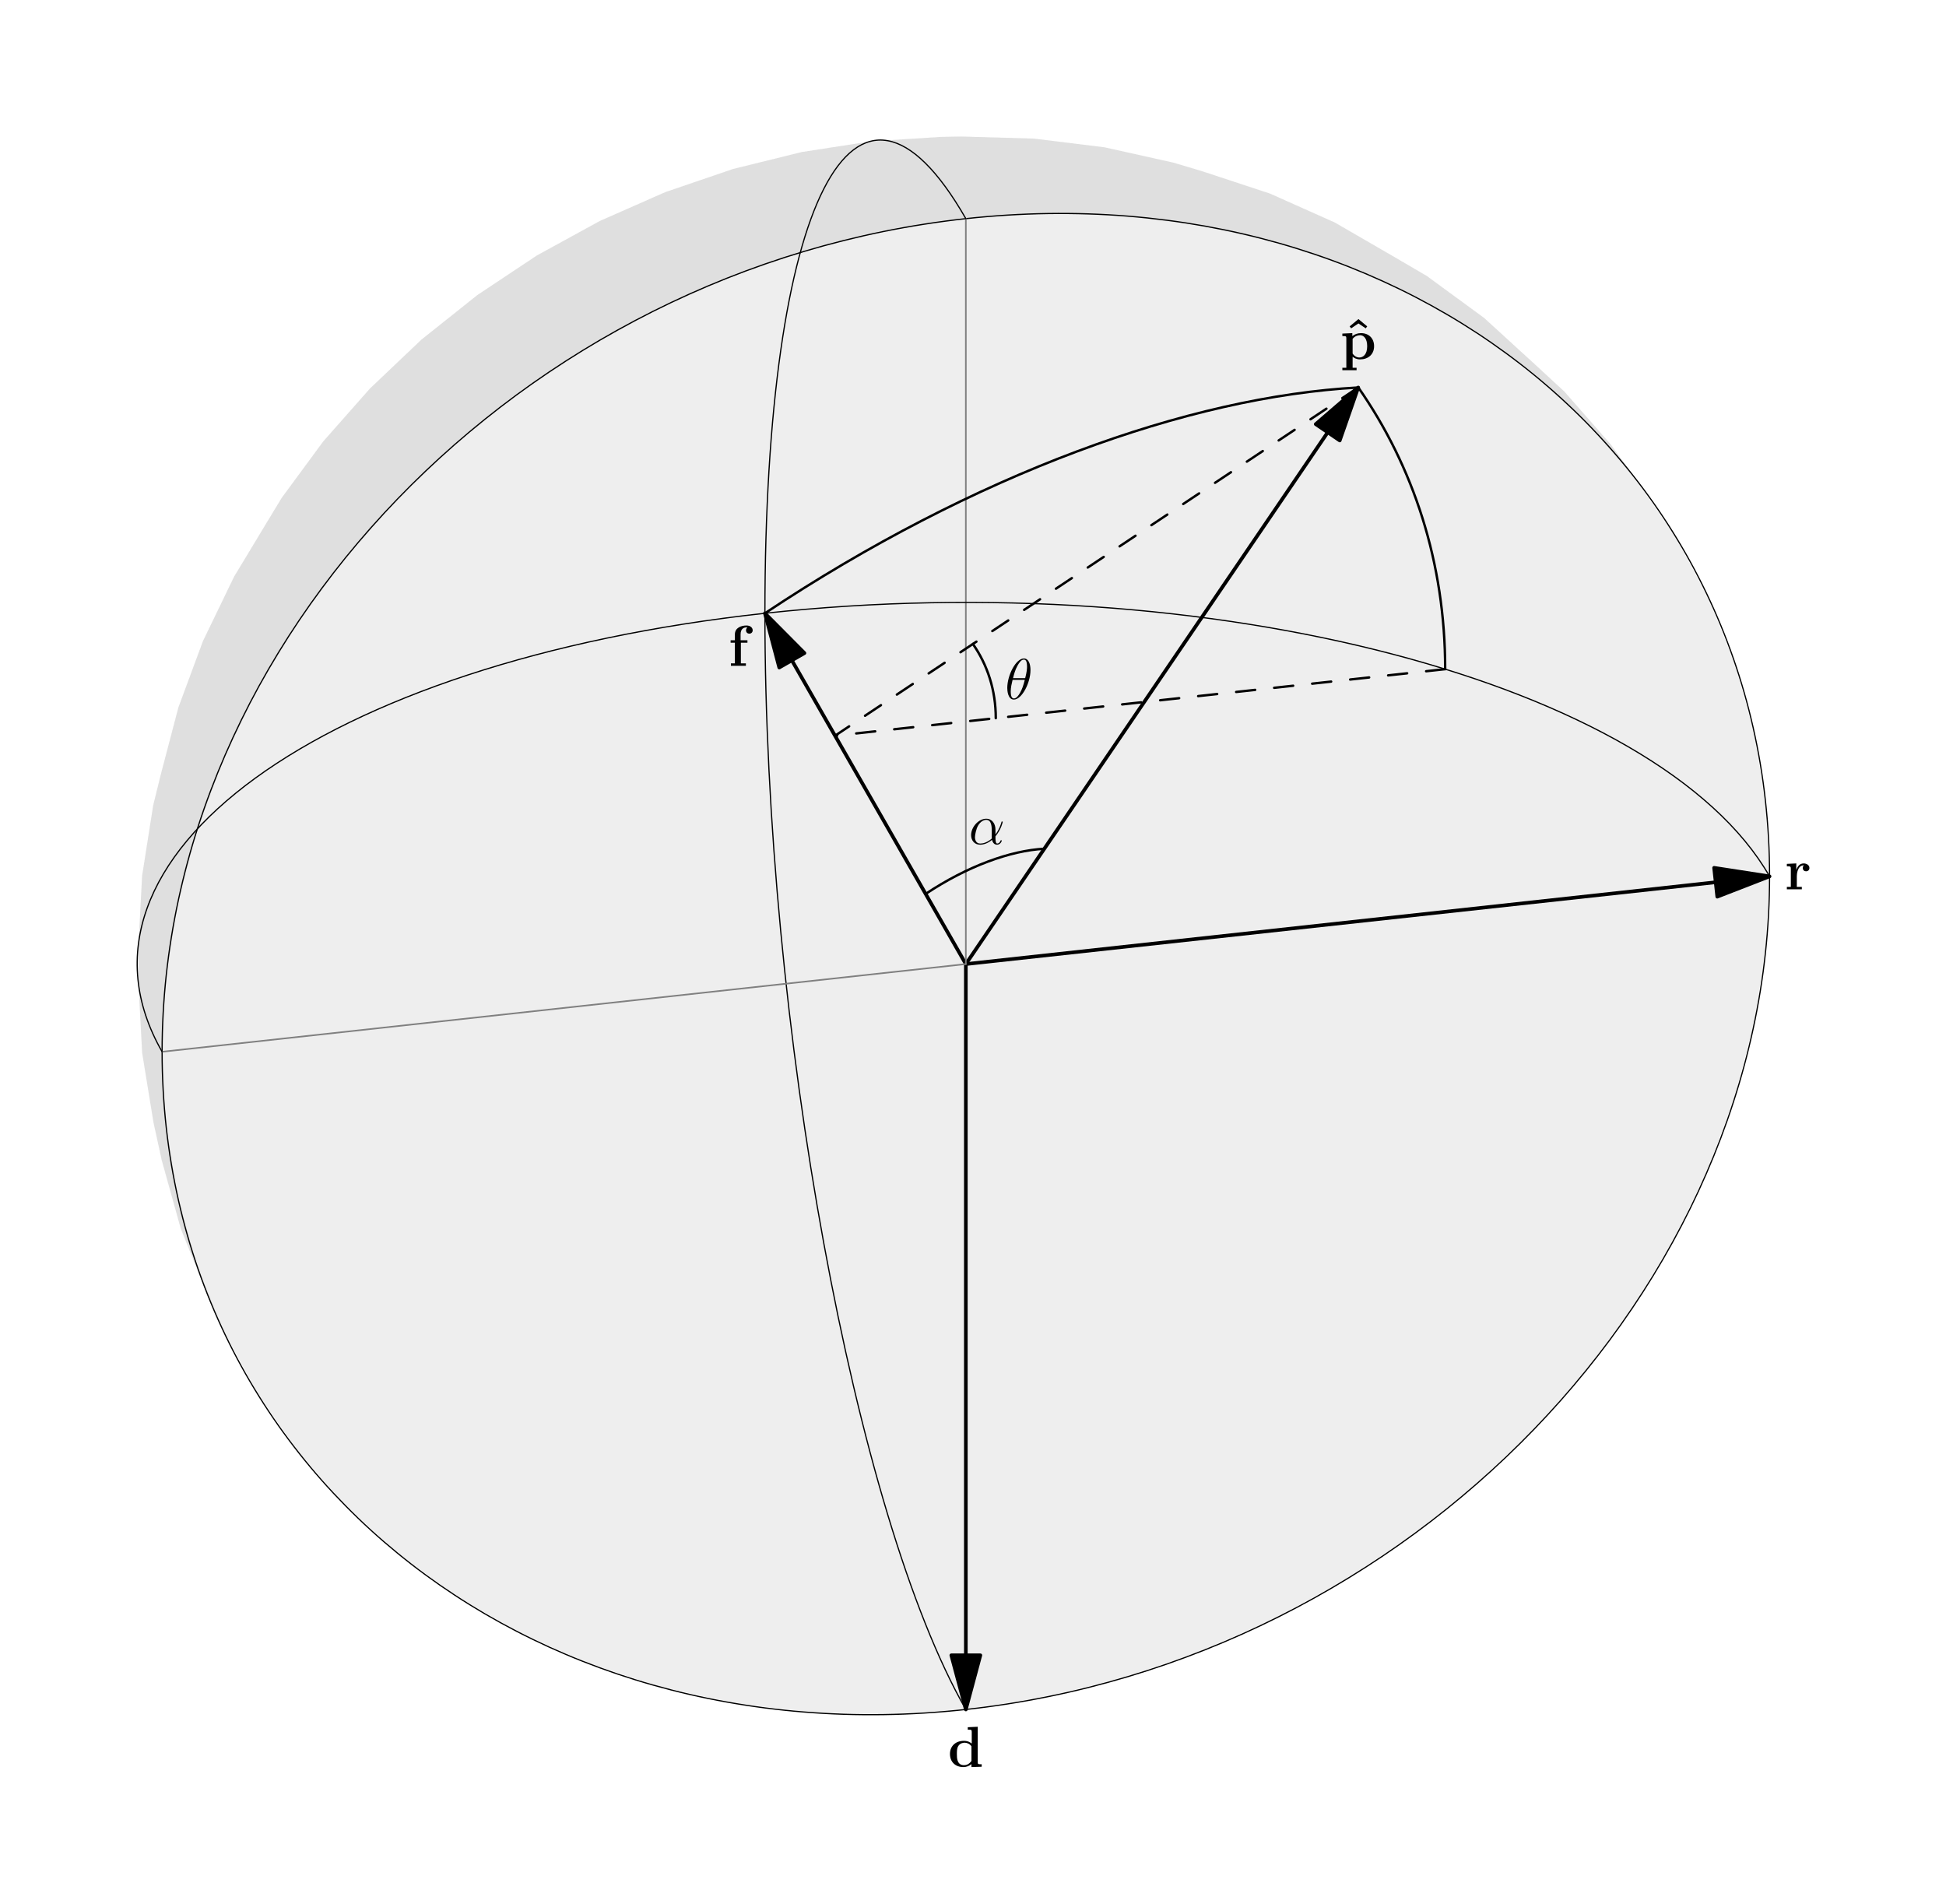 <?xml version="1.0" encoding="UTF-8" standalone="no"?>
<svg
   xmlns:dc="http://purl.org/dc/elements/1.1/"
   xmlns:cc="http://creativecommons.org/ns#"
   xmlns:rdf="http://www.w3.org/1999/02/22-rdf-syntax-ns#"
   xmlns:svg="http://www.w3.org/2000/svg"
   xmlns="http://www.w3.org/2000/svg"
   version="1.1"
   id="svg2"
   viewBox="0 0 504.867 493.866"
   height="13.938cm"
   width="14.248cm">
  <g
     id="g13380"
     transform="translate(-127.566,-274.001)"
     style="display:inline">
    <path
       id="path13390"
       transform="translate(127.566,274.001)"
       d="m 249.512,35.414 c -1.826,0.029 -3.653,0.064 -5.484,0.094 -6.006,0.386 -12.016,0.766 -18.021,1.146 -6.011,0.928 -12.017,1.861 -18.027,2.789 -5.947,1.47 -11.899,2.935 -17.852,4.404 l -17.506,5.977 c -5.664,2.495 -11.328,4.995 -16.992,7.49 -5.439,2.979 -10.873,5.957 -16.312,8.936 -5.161,3.433 -10.317,6.865 -15.479,10.293 -4.834,3.853 -9.664,7.705 -14.498,11.553 -4.458,4.233 -8.911,8.466 -13.369,12.699 -4.043,4.575 -8.081,9.151 -12.119,13.727 -3.584,4.868 -7.168,9.74 -10.752,14.613 -0.884,1.455 -1.767,2.906 -2.65,4.361 -3.237,5.366 -6.479,10.731 -9.717,16.098 -2.695,5.576 -5.391,11.153 -8.086,16.734 -2.124,5.732 -4.243,11.464 -6.367,17.201 -1.533,5.835 -3.063,11.67 -4.596,17.51 -0.649,2.632 -1.294,5.265 -1.943,7.896 -0.957,6.094 -1.913,12.188 -2.875,18.281 -0.317,6.079 -0.64,12.163 -0.957,18.242 -0.005,3.066 -0.012,6.133 -0.012,9.199 l 0.002,0 0.98,18.486 c 0.981,6.03 1.964,12.06 2.945,18.09 0.708,3.232 1.411,6.465 2.119,9.697 1.65,5.928 3.295,11.856 4.945,17.779 2.285,5.679 4.576,11.356 6.861,17.035 1.396,3.125 2.787,6.251 4.184,9.381 l 8.746,16.201 c 3.511,5.039 7.016,10.083 10.521,15.127 l 12.188,13.916 c 4.585,4.185 9.166,8.374 13.746,12.559 5.054,3.701 10.106,7.397 15.16,11.094 5.479,3.169 10.957,6.338 16.436,9.512 5.85,2.612 11.705,5.225 17.555,7.842 6.167,2.031 12.329,4.062 18.496,6.094 6.421,1.431 12.847,2.86 19.268,4.291 l 19.848,2.447 c 6.748,0.19 13.496,0.386 20.244,0.576 6.812,-0.435 13.624,-0.864 20.436,-1.299 l 20.434,-3.164 c 6.748,-1.66 13.496,-3.325 20.244,-4.99 6.616,-2.261 13.233,-4.517 19.85,-6.777 6.421,-2.832 12.847,-5.664 19.268,-8.496 6.167,-3.379 12.329,-6.754 18.496,-10.133 5.85,-3.892 11.703,-7.782 17.553,-11.674 l 16.436,-13.096 15.162,-14.4 c 4.58,-5.186 9.159,-10.375 13.744,-15.561 4.062,-5.522 8.125,-11.05 12.188,-16.572 3.506,-5.811 7.013,-11.617 10.523,-17.428 2.915,-6.035 5.829,-12.074 8.744,-18.109 2.3,-6.206 4.6,-12.413 6.895,-18.619 1.66,-6.318 3.316,-12.637 4.977,-18.955 0.996,-6.367 1.997,-12.733 2.998,-19.096 0.337,-6.353 0.674,-12.705 1.006,-19.062 -0.332,-6.279 -0.669,-12.563 -1.006,-18.848 -1.001,-6.147 -2.002,-12.296 -2.998,-18.443 -1.66,-5.957 -3.316,-11.908 -4.977,-17.865 -2.295,-5.708 -4.595,-11.411 -6.895,-17.119 l -8.744,-16.201 c -3.511,-5.039 -7.018,-10.083 -10.523,-15.127 -1.982,-2.773 -3.964,-5.542 -5.941,-8.311 -4.048,-4.619 -8.092,-9.233 -12.135,-13.848 -2.461,-2.27 -4.922,-4.546 -7.383,-6.816 -4.492,-4.106 -8.984,-8.214 -13.477,-12.32 -4.956,-3.628 -9.911,-7.251 -14.867,-10.879 -2.705,-1.582 -5.416,-3.168 -8.121,-4.75 -5.239,-3.037 -10.482,-6.07 -15.727,-9.107 -5.596,-2.5 -11.196,-5 -16.797,-7.5 -5.898,-1.948 -11.803,-3.891 -17.701,-5.834 -2.485,-0.737 -4.97,-1.475 -7.455,-2.217 -5.933,-1.318 -11.866,-2.643 -17.799,-3.961 -6.113,-0.757 -12.227,-1.508 -18.34,-2.26 -6.235,-0.181 -12.465,-0.357 -18.695,-0.533 z"
       style="fill:#7f7f7f;fill-opacity:0.125;fill-rule:nonzero;stroke:none" />
  </g>
  <g
     style="display:inline"
     id="layer1">
    <path
       id="path13390-3"
       d="m 249.512,35.414 c -1.826,0.029 -3.653,0.064 -5.484,0.094 -6.006,0.386 -12.016,0.766 -18.021,1.146 -6.011,0.928 -12.017,1.861 -18.027,2.789 -5.947,1.47 -11.899,2.935 -17.852,4.404 l -17.506,5.977 c -5.664,2.495 -11.328,4.995 -16.992,7.49 -5.439,2.979 -10.873,5.957 -16.312,8.936 -5.161,3.433 -10.317,6.865 -15.479,10.293 -4.834,3.853 -9.664,7.705 -14.498,11.553 -4.458,4.233 -8.911,8.466 -13.369,12.699 -4.043,4.575 -8.081,9.151 -12.119,13.727 -3.584,4.868 -7.168,9.74 -10.752,14.613 -0.884,1.455 -1.767,2.906 -2.65,4.361 -3.237,5.366 -6.479,10.731 -9.717,16.098 -2.695,5.576 -5.391,11.153 -8.086,16.734 -2.124,5.732 -4.243,11.464 -6.367,17.201 -1.533,5.835 -3.063,11.67 -4.596,17.51 -0.649,2.632 -1.294,5.265 -1.943,7.896 -0.957,6.094 -1.913,12.188 -2.875,18.281 -0.317,6.079 -0.64,12.163 -0.957,18.242 -0.005,3.066 -0.01,6.133 -0.01,9.199 l 0.98,18.486 c 0.981,6.03 1.964,12.06 2.945,18.09 0.708,3.232 1.411,6.465 2.119,9.697 1.65,5.928 3.295,11.856 4.945,17.779 2.285,5.679 4.576,11.356 6.861,17.035 1.396,3.125 2.787,6.251 4.184,9.381 -2.3,-5.708 -4.6,-11.411 -6.895,-17.119 -1.66,-5.957 -3.314,-11.91 -4.975,-17.867 -0.996,-6.147 -1.997,-12.294 -2.998,-18.441 -0.337,-6.284 -0.674,-12.568 -1.006,-18.848 0.332,-6.357 0.669,-12.71 1.006,-19.062 1.001,-6.362 2.002,-12.73 2.998,-19.098 1.66,-6.318 3.314,-12.637 4.975,-18.955 2.295,-6.206 4.595,-12.411 6.895,-18.617 2.915,-6.035 5.831,-12.076 8.746,-18.111 3.511,-5.811 7.016,-11.615 10.521,-17.426 4.062,-5.522 8.125,-11.05 12.188,-16.572 4.585,-5.186 9.166,-10.377 13.746,-15.562 l 15.16,-14.398 16.436,-13.096 c 5.85,-3.892 11.705,-7.784 17.555,-11.676 6.167,-3.379 12.329,-6.752 18.496,-10.131 6.421,-2.832 12.847,-5.664 19.268,-8.496 6.616,-2.261 13.231,-4.517 19.848,-6.777 6.748,-1.665 13.496,-3.33 20.244,-4.99 l 20.436,-3.164 c 6.812,-0.435 13.622,-0.864 20.434,-1.299 6.748,0.19 13.496,0.386 20.244,0.576 l 19.85,2.445 c 6.421,1.431 12.847,2.862 19.268,4.293 6.167,2.031 12.329,4.062 18.496,6.094 5.85,2.617 11.703,5.229 17.553,7.842 5.479,3.174 10.957,6.343 16.436,9.512 5.054,3.696 10.108,7.393 15.162,11.094 4.58,4.185 9.159,8.374 13.744,12.559 l 12.188,13.916 c -1.982,-2.773 -3.964,-5.542 -5.941,-8.311 -4.048,-4.619 -8.092,-9.233 -12.135,-13.848 -2.461,-2.27 -4.922,-4.546 -7.383,-6.816 -4.492,-4.106 -8.984,-8.214 -13.477,-12.32 -4.956,-3.628 -9.911,-7.251 -14.867,-10.879 -2.705,-1.582 -5.416,-3.168 -8.121,-4.75 -5.239,-3.037 -10.482,-6.07 -15.727,-9.107 -5.596,-2.5 -11.196,-5 -16.797,-7.5 -5.898,-1.948 -11.803,-3.891 -17.701,-5.834 -2.485,-0.737 -4.97,-1.475 -7.455,-2.217 -5.933,-1.318 -11.866,-2.643 -17.799,-3.961 -6.113,-0.757 -12.227,-1.508 -18.34,-2.26 -6.235,-0.181 -12.465,-0.357 -18.695,-0.533 z"
       style="display:inline;fill:#7f7f7f;fill-opacity:0.125;fill-rule:nonzero;stroke:none" />
  </g>
  <g
     style="display:inline"
     id="layer2">
    <path
       d="m 586.659,501.354 -14.389,-2.221 0.819,7.491 13.57,-5.27 z"
       style="fill:none;stroke:#000000;stroke-width:0.938;stroke-linecap:round;stroke-linejoin:round;stroke-miterlimit:10;stroke-dasharray:none;stroke-opacity:1"
       id="path22603"
       transform="translate(-127.566,-274.001)" />
    <path
       d="m 593.728,501.354 c 0,-0.494 0.105,-2.87 1.853,-2.87 -0.209,0.164 -0.314,0.419 -0.314,0.688 0,0.613 0.494,0.868 0.868,0.868 0.372,0 0.866,-0.255 0.866,-0.868 0,-0.762 -0.777,-1.18 -1.494,-1.18 -1.181,0 -1.689,1.03 -1.899,1.659 l -0.015,0 0,-1.659 -2.45,0.119 0,0.642 c 0.926,0 1.031,0 1.031,0.583 l 0,4.737 -1.031,0 0,0.642 3.885,0 0,-0.642 -1.3,0 0,-2.719"
       style="fill:#000000;fill-opacity:1;fill-rule:nonzero;stroke:none"
       id="path22605"
       transform="translate(-127.566,-274.001)" />
    <path
       d="m 586.659,501.354 -14.389,-2.221 0.819,7.491 13.57,-5.27"
       style="fill:#000000;fill-opacity:1;fill-rule:nonzero;stroke:none"
       id="path22601"
       transform="translate(-127.566,-274.001)" />
    <path
       d="m 572.681,502.877 -194.54,21.226"
       style="fill:none;stroke:#000000;stroke-width:0.938;stroke-linecap:round;stroke-linejoin:round;stroke-miterlimit:10;stroke-dasharray:none;stroke-opacity:1"
       id="path22599"
       transform="translate(-127.566,-274.001)" />
    <path
       d="m 586.659,501.354 c 0,106.803 -93.356,203.571 -208.519,216.136 -115.161,12.565 -208.518,-63.83 -208.518,-170.634 0,-106.804 93.357,-203.571 208.518,-216.136 115.162,-12.565 208.519,63.83 208.519,170.635 z"
       style="fill:none;stroke:#000000;stroke-width:0.312;stroke-linecap:round;stroke-linejoin:round;stroke-miterlimit:10;stroke-dasharray:none;stroke-opacity:1"
       id="path22627"
       transform="translate(-127.566,-274.001)" />
    <path
       d="m 378.141,703.427 0,-179.323"
       style="fill:none;stroke:#000000;stroke-width:0.938;stroke-linecap:round;stroke-linejoin:round;stroke-miterlimit:10;stroke-dasharray:none;stroke-opacity:1"
       id="path22609"
       transform="translate(-127.566,-274.001)" />
    <path
       d="m 333.001,445.301 45.14,78.802"
       style="fill:none;stroke:#000000;stroke-width:0.938;stroke-linecap:round;stroke-linejoin:round;stroke-miterlimit:10;stroke-dasharray:none;stroke-opacity:1"
       id="path22619"
       transform="translate(-127.566,-274.001)" />
    <path
       d="m 326.012,433.099 0,0 c 0,106.804 23.339,234.13 52.129,284.391"
       style="fill:none;stroke:#000000;stroke-width:0.312;stroke-linecap:round;stroke-linejoin:round;stroke-miterlimit:10;stroke-dasharray:none;stroke-opacity:1"
       id="path22631"
       transform="translate(-127.566,-274.001)" />
    <path
       d="m 472.029,386.151 -93.889,137.952"
       style="fill:none;stroke:#000000;stroke-width:0.938;stroke-linecap:round;stroke-linejoin:round;stroke-miterlimit:10;stroke-dasharray:none;stroke-opacity:1"
       id="path22637"
       transform="translate(-127.566,-274.001)" />
    <path
       d="M 378.141,524.104 169.623,546.855"
       style="fill:none;stroke:#808080;stroke-width:0.412;stroke-linecap:round;stroke-linejoin:round;stroke-miterlimit:10;stroke-dasharray:none;stroke-opacity:1"
       id="path22607"
       transform="translate(-127.566,-274.001)" />
    <path
       d="m 378.141,524.104 0,-193.385"
       style="fill:none;stroke:#808080;stroke-width:0.412;stroke-linecap:round;stroke-linejoin:round;stroke-miterlimit:10;stroke-dasharray:none;stroke-opacity:1"
       id="path22617"
       transform="translate(-127.566,-274.001)" />
    <path
       d="m 367.716,505.902 0,0 c 10.859,-7.228 22,-11.239 30.786,-11.715"
       style="fill:none;stroke:#000000;stroke-width:0.625;stroke-linecap:round;stroke-linejoin:round;stroke-miterlimit:10;stroke-dasharray:none;stroke-opacity:1"
       id="path22647"
       transform="translate(-127.566,-274.001)" />
    <path
       d="m 385.828,489.205 c 0,-1.45 -0.821,-2.81 -2.406,-2.81 -1.958,0 -3.915,2.138 -3.915,4.26 0,1.299 0.807,2.48 2.331,2.48 0.926,0 2.033,-0.359 3.092,-1.255 0.21,0.836 0.674,1.255 1.316,1.255 0.807,0 1.21,-0.838 1.21,-1.031 0,-0.134 -0.104,-0.134 -0.149,-0.134 -0.12,0 -0.135,0.044 -0.18,0.164 -0.135,0.374 -0.477,0.703 -0.836,0.703 -0.464,0 -0.464,-0.956 -0.464,-1.869 1.525,-1.823 1.883,-3.706 1.883,-3.72 0,-0.135 -0.119,-0.135 -0.164,-0.135 -0.135,0 -0.15,0.045 -0.21,0.314 -0.194,0.657 -0.583,1.824 -1.509,3.049 l 0,-1.27 z m -0.941,2.316 c -1.315,1.18 -2.496,1.315 -3.019,1.315 -1.061,0 -1.36,-0.941 -1.36,-1.644 0,-0.642 0.329,-2.167 0.792,-2.989 0.613,-1.046 1.45,-1.51 2.121,-1.51 1.45,0 1.45,1.899 1.45,3.154 0,0.374 -0.015,0.762 -0.015,1.135 0,0.3 0.015,0.374 0.03,0.539"
       style="fill:#000000;fill-opacity:1;fill-rule:nonzero;stroke:none"
       id="path22649"
       transform="translate(-127.566,-274.001)" />
    <path
       d="m 326.012,433.099 3.72,14.076 6.539,-3.746 -10.259,-10.33 z"
       style="fill:none;stroke:#000000;stroke-width:0.938;stroke-linecap:round;stroke-linejoin:round;stroke-miterlimit:10;stroke-dasharray:none;stroke-opacity:1"
       id="path22623"
       transform="translate(-127.566,-274.001)" />
    <path
       d="m 319.778,440.737 1.704,0 0,-0.642 -1.779,0 0,-1.539 c 0,-1.555 0.986,-1.794 1.48,-1.794 0.164,0 0.194,0.015 0.284,0.045 -0.224,0.149 -0.359,0.403 -0.359,0.718 0,0.598 0.479,0.866 0.866,0.866 0.33,0 0.868,-0.224 0.868,-0.881 0,-0.613 -0.537,-1.241 -1.599,-1.241 -1.36,0 -3.02,0.569 -3.02,2.303 l 0,1.524 -1.105,0 0,0.642 1.105,0 0,5.35 -1.03,0 0,0.642 3.885,0 0,-0.642 -1.3,0 0,-5.35"
       style="fill:#000000;fill-opacity:1;fill-rule:nonzero;stroke:none"
       id="path22625"
       transform="translate(-127.566,-274.001)" />
    <path
       d="m 479.942,374.525 -135.734,90.34 158.291,-17.271"
       style="fill:none;stroke:#000000;stroke-width:0.625;stroke-linecap:round;stroke-linejoin:round;stroke-miterlimit:10;stroke-dasharray:4.958, 4.958;stroke-dashoffset:0;stroke-opacity:1"
       id="path22651"
       transform="translate(-127.566,-274.001)" />
    <path
       d="m 326.012,433.099 3.72,14.076 6.539,-3.746 -10.259,-10.33"
       style="fill:#000000;fill-opacity:1;fill-rule:nonzero;stroke:none"
       id="path22621"
       transform="translate(-127.566,-274.001)" />
    <path
       d="m 326.012,433.099 0,0 c 54.299,-36.139 110,-56.196 153.931,-58.576"
       style="fill:none;stroke:#000000;stroke-width:0.625;stroke-linecap:round;stroke-linejoin:round;stroke-miterlimit:10;stroke-dasharray:none;stroke-opacity:1"
       id="path22645"
       transform="translate(-127.566,-274.001)" />
    <path
       d="m 379.973,441.06 c 3.77,5.404 5.938,11.976 5.938,19.255 l 0,0"
       style="fill:none;stroke:#000000;stroke-width:0.625;stroke-linecap:round;stroke-linejoin:round;stroke-miterlimit:10;stroke-dasharray:none;stroke-opacity:1"
       id="path22655"
       transform="translate(-127.566,-274.001)" />
    <path
       d="m 394.913,447.82 c 0,-1.524 -0.477,-3.004 -1.702,-3.004 -2.092,0 -4.32,4.379 -4.32,7.666 0,0.688 0.15,3.004 1.719,3.004 2.033,0 4.304,-4.274 4.304,-7.666 z m -4.527,2.107 c 0.224,-0.882 0.539,-2.138 1.136,-3.199 0.492,-0.896 1.016,-1.614 1.674,-1.614 0.492,0 0.821,0.419 0.821,1.854 0,0.537 -0.045,1.285 -0.479,2.959 l -3.152,0 z m 3.049,0.449 c -0.374,1.464 -0.688,2.406 -1.225,3.348 -0.434,0.761 -0.956,1.464 -1.585,1.464 -0.463,0 -0.836,-0.359 -0.836,-1.837 0,-0.973 0.239,-1.988 0.477,-2.974 l 3.169,0"
       style="fill:#000000;fill-opacity:1;fill-rule:nonzero;stroke:none"
       id="path22657"
       transform="translate(-127.566,-274.001)" />
    <path
       d="m 326.012,433.099 0,0 c 115.161,-12.565 231.857,17.994 260.647,68.255"
       style="fill:none;stroke:#000000;stroke-width:0.312;stroke-linecap:round;stroke-linejoin:round;stroke-miterlimit:10;stroke-dasharray:none;stroke-opacity:1"
       id="path22629"
       transform="translate(-127.566,-274.001)" />
    <path
       d="m 326.012,433.099 0,0 c -115.162,12.565 -185.18,63.496 -156.389,113.756"
       style="fill:none;stroke:#000000;stroke-width:0.312;stroke-linecap:round;stroke-linejoin:round;stroke-miterlimit:10;stroke-dasharray:none;stroke-opacity:1"
       id="path22633"
       transform="translate(-127.566,-274.001)" />
    <path
       d="m 326.012,433.099 0,0 c 0,-106.804 23.339,-152.64 52.129,-102.38"
       style="fill:none;stroke:#000000;stroke-width:0.312;stroke-linecap:round;stroke-linejoin:round;stroke-miterlimit:10;stroke-dasharray:none;stroke-opacity:1"
       id="path22635"
       transform="translate(-127.566,-274.001)" />
    <path
       d="m 479.942,374.525 -11.027,9.506 6.23,4.24 4.798,-13.746 z"
       style="fill:none;stroke:#000000;stroke-width:0.938;stroke-linecap:round;stroke-linejoin:round;stroke-miterlimit:10;stroke-dasharray:none;stroke-opacity:1"
       id="path22641"
       transform="translate(-127.566,-274.001)" />
    <path
       d="m 480.001,356.772 -2.286,1.897 0.389,0.507 1.897,-1.27 1.883,1.27 0.389,-0.507 -2.271,-1.897 z m -0.485,12.627 -1.031,0 0,-2.87 c 0.374,0.33 1.031,0.703 1.927,0.703 2.047,0 3.646,-1.24 3.646,-3.421 0,-2.062 -1.39,-3.393 -3.406,-3.393 -0.882,0 -1.645,0.299 -2.243,0.776 l 0,-0.776 -2.585,0.119 0,0.644 c 0.926,0 1.031,0 1.031,0.583 l 0,7.636 -1.031,0 0,0.642 3.691,0 0,-0.642 z m -1.031,-7.487 c 0.552,-0.718 1.345,-0.956 1.927,-0.956 0.971,0 1.854,0.881 1.854,2.855 0,2.166 -1.076,2.929 -2.033,2.929 -0.642,0 -1.285,-0.329 -1.749,-1.031 l 0,-3.796"
       style="fill:#000000;fill-opacity:1;fill-rule:nonzero;stroke:none"
       id="path22643"
       transform="translate(-127.566,-274.001)" />
    <path
       d="m 479.962,374.511 c 14.309,20.509 22.538,45.456 22.538,73.082 l 0,0"
       style="fill:none;stroke:#000000;stroke-width:0.625;stroke-linecap:round;stroke-linejoin:round;stroke-miterlimit:10;stroke-dasharray:none;stroke-opacity:1"
       id="path22653"
       transform="translate(-127.566,-274.001)" />
    <path
       d="m 479.942,374.525 -11.027,9.506 6.23,4.24 4.798,-13.746"
       style="fill:#000000;fill-opacity:1;fill-rule:nonzero;stroke:none"
       id="path22639"
       transform="translate(-127.566,-274.001)" />
    <path
       d="m 378.141,717.489 3.769,-14.062 -7.536,0 3.768,14.062"
       style="fill:#000000;fill-opacity:1;fill-rule:nonzero;stroke:none"
       id="path22611"
       transform="translate(-127.566,-274.001)" />
    <path
       d="m 378.141,717.489 3.769,-14.062 -7.536,0 3.768,14.062 z"
       style="fill:none;stroke:#000000;stroke-width:0.938;stroke-linecap:round;stroke-linejoin:round;stroke-miterlimit:10;stroke-dasharray:none;stroke-opacity:1"
       id="path22613"
       transform="translate(-127.566,-274.001)" />
    <path
       d="m 378.642,722.092 0,0.643 c 0.926,0 1.031,0 1.031,0.583 l 0,3.019 c -0.329,-0.284 -0.986,-0.717 -2.018,-0.717 -2.123,0 -3.631,1.315 -3.631,3.407 0,2.137 1.479,3.407 3.466,3.407 0.823,0 1.525,-0.284 2.107,-0.777 l 0,0.777 2.66,-0.09 0,-0.643 c -0.926,0 -1.031,0 -1.031,-0.583 l 0,-9.146 -2.585,0.12 z m 0.956,8.742 c -0.627,0.912 -1.39,1.106 -1.927,1.106 -1.854,0 -1.854,-1.898 -1.854,-2.884 0,-0.703 0,-1.45 0.329,-2.018 0.464,-0.837 1.345,-0.926 1.689,-0.926 0.613,0 1.271,0.269 1.764,0.926 l 0,3.796"
       style="fill:#000000;fill-opacity:1;fill-rule:nonzero;stroke:none"
       id="path22615"
       transform="translate(-127.566,-274.001)" />
  </g>
</svg>
